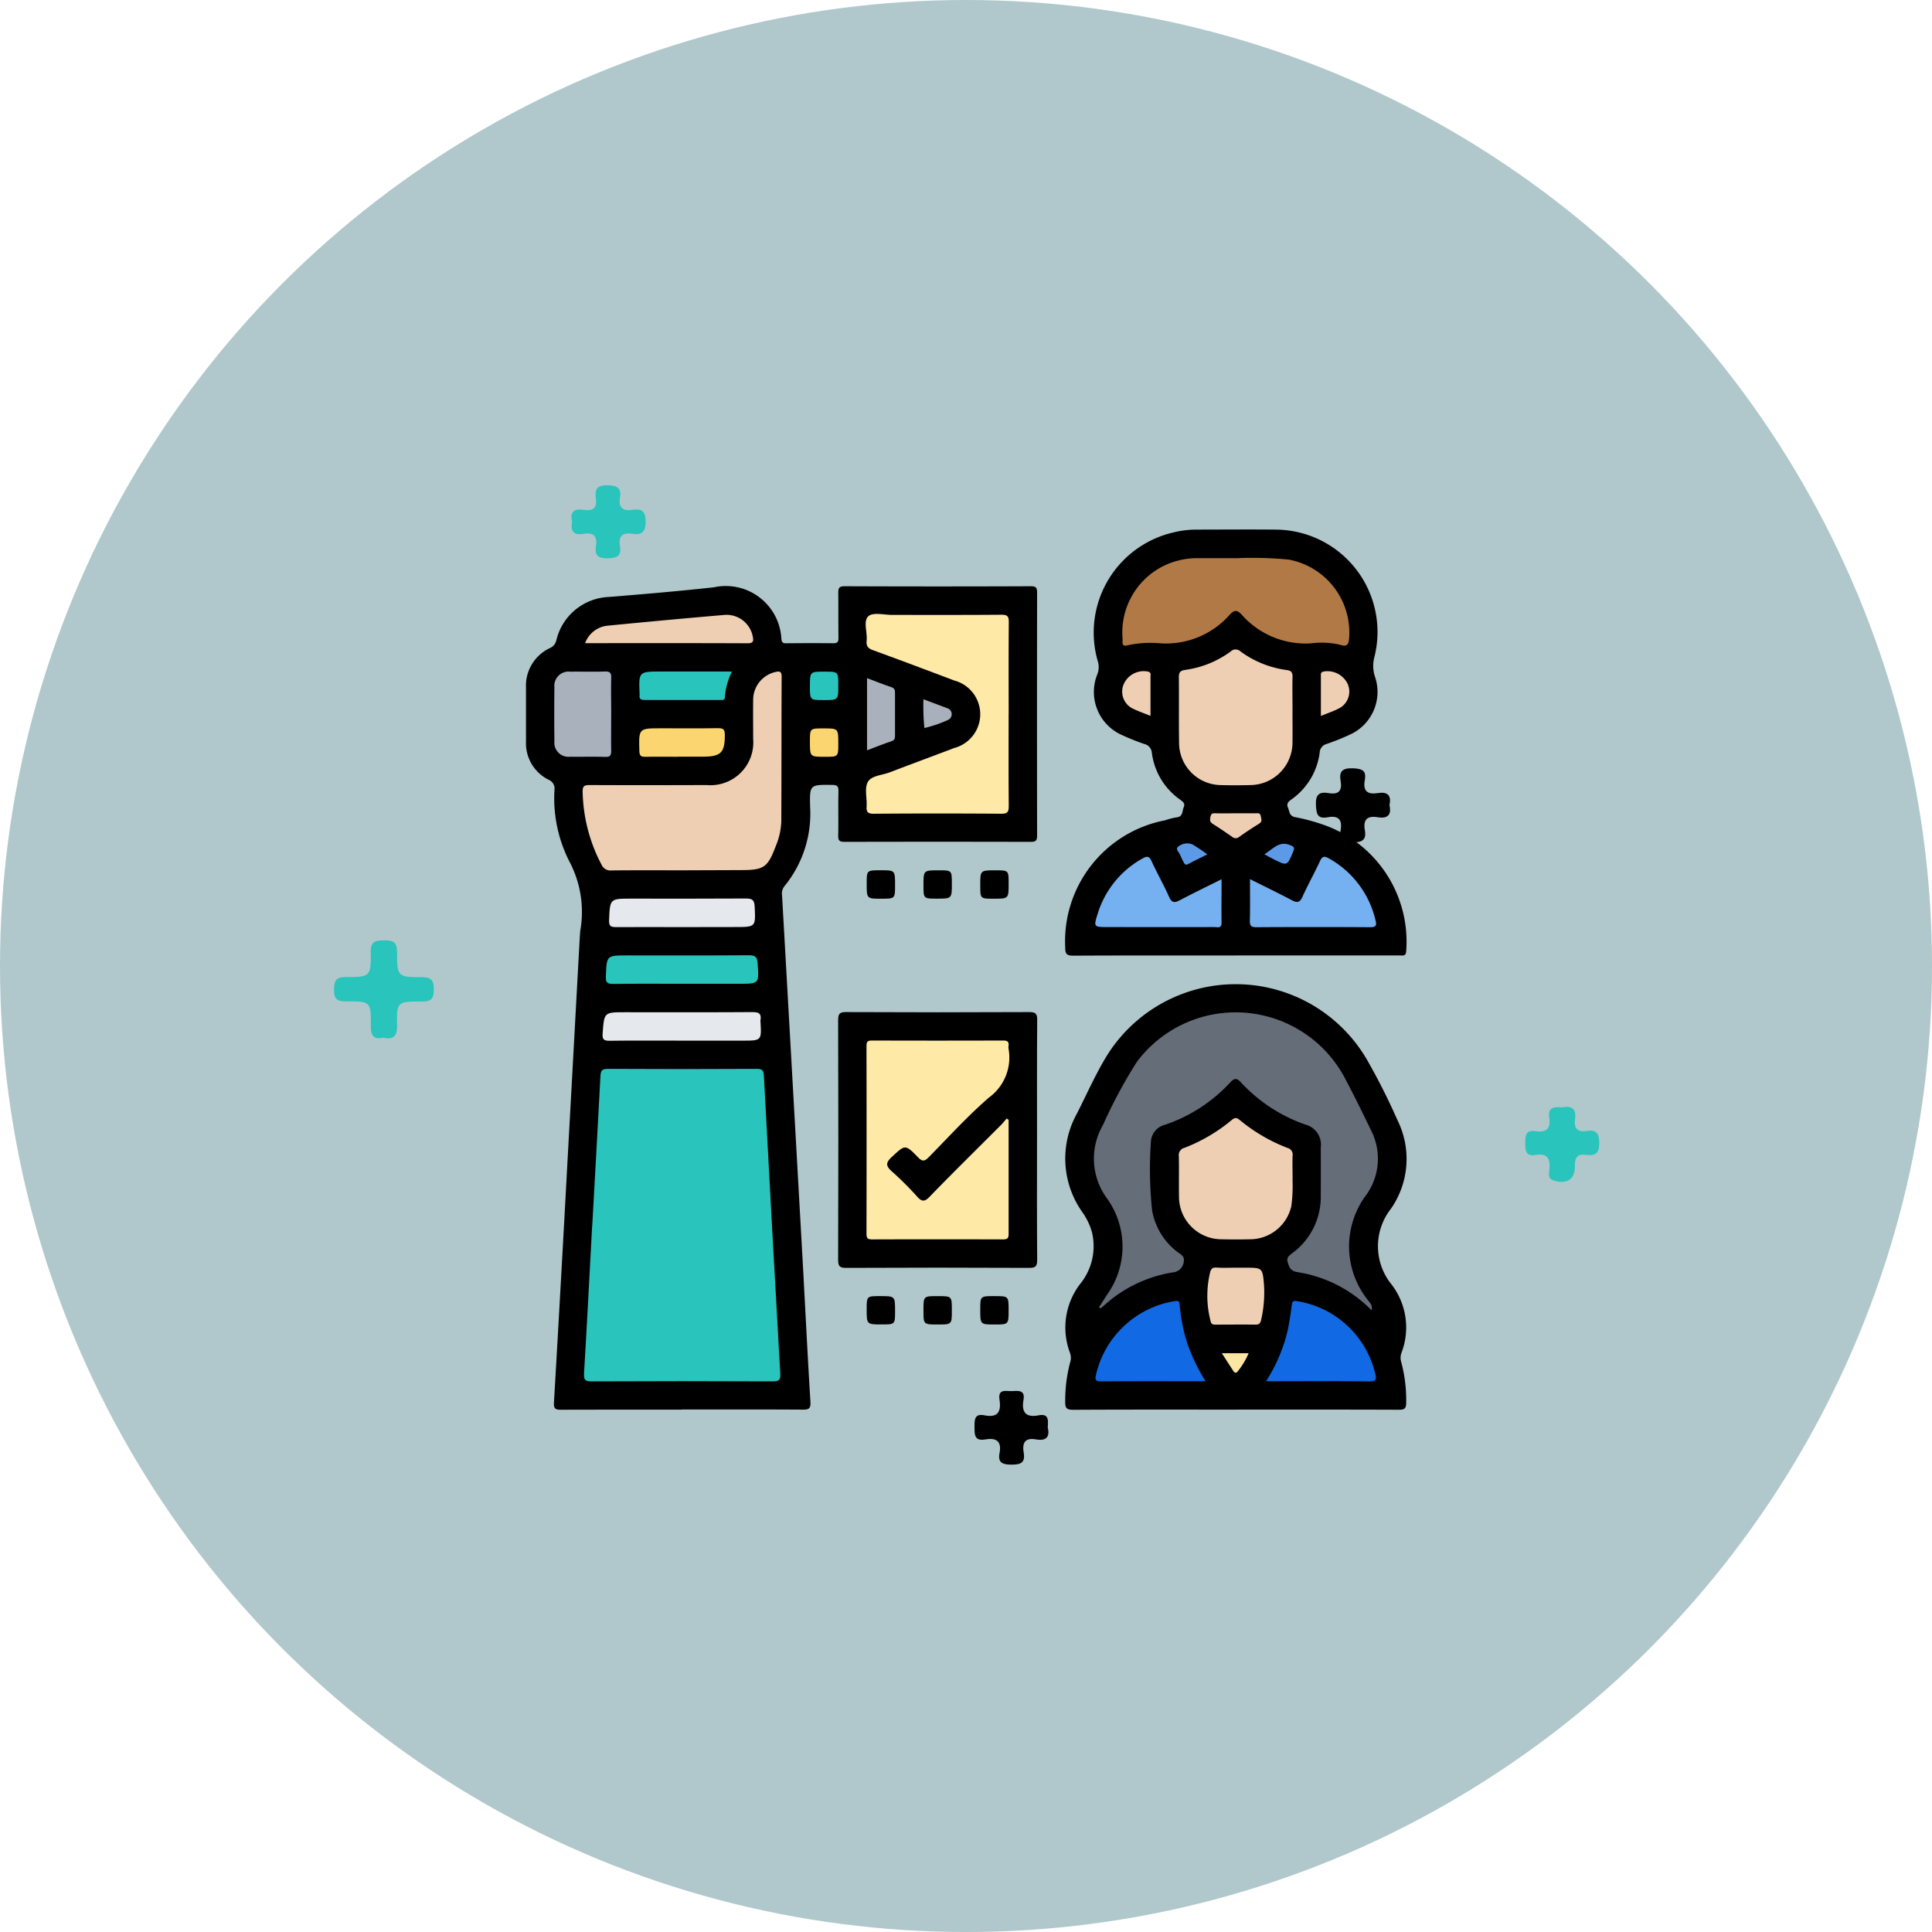 <svg xmlns="http://www.w3.org/2000/svg" xmlns:xlink="http://www.w3.org/1999/xlink" width="90.773" height="90.773" viewBox="0 0 90.773 90.773">
  <defs>
    <clipPath id="clip-path">
      <rect id="Rectángulo_37276" data-name="Rectángulo 37276" width="41.373" height="41.355" fill="none"/>
    </clipPath>
  </defs>
  <g id="Grupo_163987" data-name="Grupo 163987" transform="translate(-5099 9996)">
    <circle id="Elipse_4762" data-name="Elipse 4762" cx="45.387" cy="45.387" r="45.387" transform="translate(5099 -9996)" fill="#b0c8cb"/>
    <g id="Grupo_158816" data-name="Grupo 158816" transform="translate(4035 -14433.933)">
      <g id="Grupo_156871" data-name="Grupo 156871" transform="translate(1079 4459)">
        <rect id="Rectángulo_37271" data-name="Rectángulo 37271" width="61" height="50" transform="translate(0 -0.068)" fill="none"/>
        <g id="Grupo_156870" data-name="Grupo 156870" transform="translate(9.713 3.816)">
          <g id="Grupo_156869" data-name="Grupo 156869" clip-path="url(#clip-path)">
            <path id="Trazado_128612" data-name="Trazado 128612" d="M7.315,46.363c-1.889,0-3.779,0-5.668.005-.258,0-.35-.041-.333-.333q.343-5.885.66-11.771.267-4.846.531-9.692c.013-.236.026-.471.045-.707a5.055,5.055,0,0,0-.479-3.194,6.546,6.546,0,0,1-.733-3.42.448.448,0,0,0-.271-.48A1.917,1.917,0,0,1,0,14.975C0,14.128,0,13.28,0,12.433A1.947,1.947,0,0,1,1.12,10.584a.531.531,0,0,0,.311-.39A2.647,2.647,0,0,1,3.89,8.181c1.646-.133,3.293-.274,4.935-.454A2.617,2.617,0,0,1,12,10.156c.022.166.071.2.223.2.736-.006,1.473-.01,2.209,0,.209,0,.252-.069.249-.261-.01-.694,0-1.389-.009-2.083,0-.231.02-.337.3-.335q4.375.018,8.751,0c.244,0,.292.077.291.3q-.01,5.709,0,11.417c0,.242-.074.293-.3.293q-4.376-.011-8.751,0c-.242,0-.3-.073-.293-.3.015-.694-.006-1.389.011-2.083.006-.243-.075-.291-.3-.293-1.037-.011-1.058-.018-1.032,1.012a5.39,5.39,0,0,1-1.207,3.749.548.548,0,0,0-.111.425q.482,8.506.959,17.011c.126,2.26.234,4.521.374,6.78.021.338-.083.377-.377.375-1.889-.012-3.779-.006-5.668-.006" transform="translate(0 -5.016)"/>
            <path id="Trazado_128613" data-name="Trazado 128613" d="M81.045,81.564c-2.542,0-5.083-.006-7.624.008-.309,0-.394-.068-.386-.383a6.971,6.971,0,0,1,.233-1.851.685.685,0,0,0-.011-.446,3.365,3.365,0,0,1,.481-3.234,2.81,2.81,0,0,0,.555-2.425,3.085,3.085,0,0,0-.443-.933,4.351,4.351,0,0,1-.264-4.647c.406-.8.775-1.627,1.222-2.407a7.134,7.134,0,0,1,12.435-.07,30.713,30.713,0,0,1,1.4,2.781,4.1,4.1,0,0,1-.3,4.163,2.852,2.852,0,0,0,.032,3.574,3.315,3.315,0,0,1,.459,3.2.682.682,0,0,0-.009.446,6.822,6.822,0,0,1,.23,1.893c0,.279-.081.338-.346.336-2.555-.01-5.111-.006-7.666-.006" transform="translate(-47.7 -40.217)"/>
            <path id="Trazado_128614" data-name="Trazado 128614" d="M81.048,20.01c-2.542,0-5.085-.006-7.627.008-.312,0-.384-.073-.384-.384a5.787,5.787,0,0,1,4.693-5.976,3.241,3.241,0,0,1,.521-.136c.329-.023.275-.3.356-.484s-.061-.269-.185-.36A3.178,3.178,0,0,1,77.109,10.5a.461.461,0,0,0-.363-.429,10.32,10.32,0,0,1-1-.4,2.213,2.213,0,0,1-1.2-2.874.923.923,0,0,0,.025-.6A4.828,4.828,0,0,1,78.121.133,4.469,4.469,0,0,1,79.192,0c1.236,0,2.473-.012,3.709,0a4.809,4.809,0,0,1,4.665,5.977,1.6,1.6,0,0,0,.034.961,2.2,2.2,0,0,1-1.2,2.7,11.1,11.1,0,0,1-1.079.433.437.437,0,0,0-.328.41,3.184,3.184,0,0,1-1.311,2.185c-.141.1-.267.193-.177.4.077.179.049.389.343.446a9.013,9.013,0,0,1,1.478.412A5.815,5.815,0,0,1,89.058,19.8c-.012.255-.155.207-.3.208h-7.71" transform="translate(-47.702 0)"/>
            <path id="Trazado_128615" data-name="Trazado 128615" d="M51.623,71.357c0,1.875-.008,3.75.008,5.626,0,.311-.071.385-.383.384q-4.293-.021-8.585,0c-.311,0-.385-.072-.384-.384q.019-5.626,0-11.251c0-.31.071-.385.383-.384q4.293.021,8.586,0c.311,0,.386.071.384.383-.017,1.875-.008,3.75-.008,5.626" transform="translate(-27.613 -42.68)"/>
            <path id="Trazado_128616" data-name="Trazado 128616" d="M47.48,46.846c0,.637,0,.637-.655.637-.678,0-.678,0-.678-.7,0-.637,0-.637.655-.637.678,0,.678,0,.678.7" transform="translate(-30.139 -30.141)"/>
            <path id="Trazado_128617" data-name="Trazado 128617" d="M55.171,46.78c0,.7,0,.7-.715.7-.619,0-.619,0-.619-.631,0-.7,0-.7.715-.7.619,0,.619,0,.619.631" transform="translate(-35.162 -30.141)"/>
            <path id="Trazado_128618" data-name="Trazado 128618" d="M62.861,46.783c0,.7,0,.7-.717.7-.617,0-.617,0-.617-.634,0-.7,0-.7.717-.7.617,0,.617,0,.617.634" transform="translate(-40.184 -30.141)"/>
            <path id="Trazado_128619" data-name="Trazado 128619" d="M46.146,104.45c0-.631,0-.631.619-.631.715,0,.715,0,.715.7,0,.631,0,.631-.619.631-.715,0-.715,0-.715-.7" transform="translate(-30.139 -67.806)"/>
            <path id="Trazado_128620" data-name="Trazado 128620" d="M55.171,104.487c0,.666,0,.666-.668.666s-.666,0-.666-.668,0-.665.668-.665.666,0,.666.668" transform="translate(-35.162 -67.806)"/>
            <path id="Trazado_128621" data-name="Trazado 128621" d="M61.527,104.453c0-.634,0-.634.658-.634.675,0,.675,0,.675.658,0,.676,0,.676-.658.676-.675,0-.675,0-.675-.7" transform="translate(-40.184 -67.806)"/>
            <path id="Trazado_128622" data-name="Trazado 128622" d="M8.243,80.389c.129-2.329.263-4.658.383-6.987.012-.246.044-.364.34-.362q3.5.02,7,0c.246,0,.327.056.341.318q.369,6.988.769,13.974c.018.31-.035.393-.359.392q-4.251-.021-8.5,0c-.323,0-.379-.08-.36-.391.14-2.314.257-4.63.382-6.946h0" transform="translate(-5.129 -47.704)" fill="#29c4bb"/>
            <path id="Trazado_128623" data-name="Trazado 128623" d="M12.381,28.585c-1.111,0-2.222-.006-3.332.005a.462.462,0,0,1-.487-.271,7.635,7.635,0,0,1-.886-3.43c-.007-.276.092-.311.331-.31,1.833.009,3.666.006,5.5,0a2.013,2.013,0,0,0,2.18-2.177c0-.611-.008-1.222,0-1.833a1.342,1.342,0,0,1,1.038-1.3c.2-.047.3-.037.3.218-.011,2.263-.005,4.526-.016,6.789a3.261,3.261,0,0,1-.245,1.133c-.4,1.055-.56,1.166-1.673,1.166Z" transform="translate(-5.013 -12.577)" fill="#efcfb3"/>
            <path id="Trazado_128624" data-name="Trazado 128624" d="M52.727,16.133c0,1.431-.007,2.862.006,4.292,0,.267-.029.383-.346.381q-3-.024-6,0c-.288,0-.348-.092-.332-.351.024-.387-.109-.847.059-1.144s.674-.315,1.032-.452c1.009-.386,2.022-.761,3.032-1.144a1.64,1.64,0,0,0-.007-3.17c-1.27-.479-2.539-.96-3.815-1.423-.238-.086-.326-.2-.3-.447.041-.4-.172-.926.085-1.152.222-.195.74-.058,1.127-.059,1.709,0,3.418.006,5.127-.008.275,0,.342.074.34.343-.013,1.445-.006,2.89-.006,4.334" transform="translate(-30.051 -7.456)" fill="#fee9a6"/>
            <path id="Trazado_128625" data-name="Trazado 128625" d="M6.51,21.236c0,.569-.008,1.138,0,1.707,0,.209-.042.294-.272.287-.555-.017-1.11,0-1.665-.008a.662.662,0,0,1-.731-.719q-.015-1.27,0-2.54a.671.671,0,0,1,.756-.737c.541-.008,1.083.011,1.623-.008.251-.009.3.089.29.312-.014.569,0,1.138,0,1.707" transform="translate(-2.507 -12.551)" fill="#a9b1bc"/>
            <path id="Trazado_128626" data-name="Trazado 128626" d="M14.114,66.692c-1.138,0-2.276-.009-3.413.007-.28,0-.343-.075-.324-.348.072-.992.062-.993,1.07-.993,1.984,0,3.969.007,5.952-.007.3,0,.446.056.394.376a.393.393,0,0,0,0,.083c.051.882.051.882-.854.882Z" transform="translate(-6.775 -42.682)" fill="#e5e8ec"/>
            <path id="Trazado_128627" data-name="Trazado 128627" d="M14.359,59c-1.07,0-2.14-.009-3.209.007-.277,0-.345-.076-.334-.348.038-.992.027-.992,1-.992,1.9,0,3.807.007,5.71-.007.293,0,.4.056.42.374.068.967.086.966-.878.966H14.359" transform="translate(-7.063 -37.661)" fill="#29c4bb"/>
            <path id="Trazado_128628" data-name="Trazado 128628" d="M14.68,51.315c-1.026,0-2.052-.006-3.078,0-.244,0-.361-.02-.348-.325.044-1.012.028-1.013,1.049-1.013,1.788,0,3.577.006,5.365-.006.286,0,.411.043.426.369.046.972.062.971-.919.971Z" transform="translate(-7.35 -32.639)" fill="#e5e8ec"/>
            <path id="Trazado_128629" data-name="Trazado 128629" d="M8,12.889a1.258,1.258,0,0,1,1.07-.826q2.712-.267,5.427-.5a1.255,1.255,0,0,1,1.38,1c.039.194.053.33-.238.328-2.525-.011-5.05-.006-7.639-.006" transform="translate(-5.224 -7.55)" fill="#efcfb3"/>
            <path id="Trazado_128630" data-name="Trazado 128630" d="M19.694,19.236a3.376,3.376,0,0,0-.328,1.184c0,.176-.127.148-.232.148-1.179,0-2.358,0-3.537,0-.175,0-.265-.044-.238-.231a.209.209,0,0,0,0-.042c-.045-1.064-.045-1.064,1.026-1.064h3.31" transform="translate(-10.021 -12.563)" fill="#29c4bb"/>
            <path id="Trazado_128631" data-name="Trazado 128631" d="M17.135,28.247c-.5,0-1-.009-1.5,0-.208.006-.281-.042-.288-.27-.029-1.068-.038-1.068,1.026-1.068.888,0,1.776.009,2.663-.006.249,0,.328.051.327.316,0,.832-.181,1.023-1.024,1.023H17.135" transform="translate(-10.02 -17.574)" fill="#fbd670"/>
            <path id="Trazado_128632" data-name="Trazado 128632" d="M46.2,20.116c.4.152.774.3,1.152.428.164.054.162.161.162.289q0,.979,0,1.957c0,.127,0,.234-.162.289-.378.125-.748.276-1.152.428Z" transform="translate(-30.176 -13.138)" fill="#a9b1bc"/>
            <path id="Trazado_128633" data-name="Trazado 128633" d="M39.156,28.259c-.7,0-.7,0-.7-.717,0-.617,0-.617.634-.617.7,0,.7,0,.7.717,0,.617,0,.617-.634.617" transform="translate(-25.116 -17.585)" fill="#fbd670"/>
            <path id="Trazado_128634" data-name="Trazado 128634" d="M39.134,19.236c.656,0,.656,0,.656.637,0,.7,0,.7-.678.7-.656,0-.656,0-.656-.637,0-.7,0-.7.678-.7" transform="translate(-25.116 -12.563)" fill="#29c4bb"/>
            <path id="Trazado_128635" data-name="Trazado 128635" d="M53.818,22.973c.409.154.767.286,1.124.423a.29.29,0,0,1,.21.278.3.3,0,0,1-.2.283.58.58,0,0,1-.075.035,6.085,6.085,0,0,1-1.009.335,10.223,10.223,0,0,1-.045-1.353" transform="translate(-35.149 -15.004)" fill="#a8b0bb"/>
            <path id="Trazado_128636" data-name="Trazado 128636" d="M77.165,79.233q.183-.287.366-.574a3.88,3.88,0,0,0,.01-4.532,3.148,3.148,0,0,1-.193-3.454,23.092,23.092,0,0,1,1.593-2.967,5.8,5.8,0,0,1,9.757.735c.43.809.835,1.631,1.231,2.456a2.92,2.92,0,0,1-.2,3.046,4.034,4.034,0,0,0,.041,4.925c.1.138.254.263.2.514a6.2,6.2,0,0,0-3.511-1.8c-.3-.06-.361-.222-.432-.463s.088-.323.227-.432a3.279,3.279,0,0,0,1.327-2.7q.006-1.125,0-2.25a.975.975,0,0,0-.724-1.084,7.465,7.465,0,0,1-3.033-1.99c-.19-.205-.306-.195-.489,0a7.373,7.373,0,0,1-3.074,2,.863.863,0,0,0-.66.78,18.565,18.565,0,0,0,.056,3.242,3.119,3.119,0,0,0,1.184,1.948c.148.121.361.18.3.479a.559.559,0,0,1-.517.487,6.3,6.3,0,0,0-2.869,1.25c-.176.143-.346.294-.519.441l-.074-.062" transform="translate(-50.239 -42.699)" fill="#656d78"/>
            <path id="Trazado_128637" data-name="Trazado 128637" d="M93.768,82.584a6.941,6.941,0,0,1-.057,1.256,1.992,1.992,0,0,1-1.919,1.551q-.687.015-1.374,0A2,2,0,0,1,88.435,83.4c-.01-.638.007-1.277-.008-1.915a.349.349,0,0,1,.268-.391,7.91,7.91,0,0,0,2.21-1.3c.143-.119.23-.135.382-.007A8.051,8.051,0,0,0,93.533,81.1a.32.32,0,0,1,.239.367c-.012.347,0,.694,0,1.112" transform="translate(-57.754 -52.048)" fill="#efcfb3"/>
            <path id="Trazado_128638" data-name="Trazado 128638" d="M82.309,108.246c-1.685,0-3.3-.008-4.906.007-.326,0-.28-.151-.233-.357a4.537,4.537,0,0,1,3.687-3.416c.167-.025.219,0,.233.165a7.986,7.986,0,0,0,.378,1.871,8.669,8.669,0,0,0,.842,1.73" transform="translate(-50.379 -68.232)" fill="#1169e3"/>
            <path id="Trazado_128639" data-name="Trazado 128639" d="M100.233,108.248a7.644,7.644,0,0,0,1.021-2.4c.078-.379.135-.764.186-1.148.023-.177.046-.262.271-.213a4.493,4.493,0,0,1,3.641,3.358c.077.275.1.418-.288.412-1.512-.024-3.025-.01-4.538-.01Z" transform="translate(-65.464 -68.234)" fill="#1169e3"/>
            <path id="Trazado_128640" data-name="Trazado 128640" d="M93.608,99.941h.5c.733,0,.769.011.831.751a5.711,5.711,0,0,1-.131,1.7c-.037.169-.1.226-.27.223-.625-.009-1.251,0-1.876,0-.121,0-.2-.015-.229-.167a4.7,4.7,0,0,1-.019-2.3c.058-.193.137-.225.318-.213.29.021.583.006.875.006v.01" transform="translate(-60.268 -65.262)" fill="#efcfb3"/>
            <path id="Trazado_128641" data-name="Trazado 128641" d="M94.252,111.559H95.51a3.594,3.594,0,0,1-.489.823c-.1.143-.172.1-.246-.016-.162-.249-.323-.5-.523-.807" transform="translate(-61.558 -72.861)" fill="#fbe6a4"/>
            <path id="Trazado_128642" data-name="Trazado 128642" d="M86.232,3.843a17.928,17.928,0,0,1,2.338.07,3.485,3.485,0,0,1,2.845,3.663c-.02.293-.067.465-.436.338a3.83,3.83,0,0,0-1.365-.063,4.01,4.01,0,0,1-3.235-1.334c-.211-.232-.345-.268-.577-.012A3.99,3.99,0,0,1,82.574,7.85,5.073,5.073,0,0,0,81,7.942c-.309.089-.218-.193-.231-.31A3.487,3.487,0,0,1,82.947,4.1a3.641,3.641,0,0,1,1.34-.254c.6,0,1.194,0,1.945,0" transform="translate(-52.739 -2.505)" fill="#b17946"/>
            <path id="Trazado_128643" data-name="Trazado 128643" d="M93.766,19.146c0,.486.007.972,0,1.458a2,2,0,0,1-1.977,2c-.472.011-.945.014-1.416,0a1.987,1.987,0,0,1-1.935-1.954c-.017-1.041,0-2.083-.011-3.124,0-.238.087-.3.3-.333a4.684,4.684,0,0,0,2.135-.865.331.331,0,0,1,.465,0,4.738,4.738,0,0,0,2.176.873c.214.028.27.12.265.324-.012.541,0,1.083,0,1.624" transform="translate(-57.753 -10.601)" fill="#efcfb3"/>
            <path id="Trazado_128644" data-name="Trazado 128644" d="M83.051,45.368c0,.717-.009,1.378,0,2.039.006.292-.193.211-.339.211q-2.268.006-4.536,0h-.458c-.677,0-.684,0-.484-.634A4.467,4.467,0,0,1,79.33,44.4c.214-.124.322-.122.435.125.26.566.569,1.109.823,1.677.126.281.251.287.5.157.632-.334,1.278-.645,1.967-.989" transform="translate(-50.371 -28.944)" fill="#75b0f1"/>
            <path id="Trazado_128645" data-name="Trazado 128645" d="M98.044,45.369c.689.345,1.333.656,1.966.99.243.128.371.129.5-.154.253-.568.563-1.111.822-1.677.113-.247.22-.249.434-.125a4.492,4.492,0,0,1,2.18,2.907c.053.213.037.321-.238.319q-2.683-.017-5.367,0c-.237,0-.306-.065-.3-.3.016-.633.006-1.266.006-1.959" transform="translate(-64.03 -28.948)" fill="#75b0f1"/>
            <path id="Trazado_128646" data-name="Trazado 128646" d="M107.667,21.268c0-.656,0-1.263,0-1.87,0-.089-.025-.179.122-.215a1.055,1.055,0,0,1,1.134.577.885.885,0,0,1-.39,1.145c-.263.142-.553.234-.867.364" transform="translate(-70.319 -12.514)" fill="#efcfb3"/>
            <path id="Trazado_128647" data-name="Trazado 128647" d="M82.088,21.273c-.3-.121-.547-.207-.782-.319a.888.888,0,0,1-.494-1.136,1.025,1.025,0,0,1,1.139-.63c.18.035.134.147.134.245,0,.6,0,1.19,0,1.841" transform="translate(-52.743 -12.52)" fill="#efcfb3"/>
            <path id="Trazado_128648" data-name="Trazado 128648" d="M93.875,38.412c.305,0,.611,0,.916,0,.112,0,.221-.032.251.132.025.135.089.255-.079.358-.319.2-.63.4-.936.621a.252.252,0,0,1-.335-.01c-.3-.206-.593-.41-.9-.6-.151-.093-.144-.193-.11-.346.041-.183.148-.157.277-.154.3.007.611,0,.916,0h0" transform="translate(-60.52 -25.084)" fill="#eeceb3"/>
            <path id="Trazado_128649" data-name="Trazado 128649" d="M89.6,43.011c-.334.168-.615.3-.89.45-.12.064-.174.015-.221-.089a3.046,3.046,0,0,1-.144-.3c-.046-.145-.272-.317-.109-.426a.664.664,0,0,1,.665-.107,7.854,7.854,0,0,1,.7.469" transform="translate(-57.592 -27.75)" fill="#5c9ae8"/>
            <path id="Trazado_128650" data-name="Trazado 128650" d="M100.015,43.048c.419-.263.7-.654,1.23-.425.179.078.194.125.125.292-.283.685-.278.688-.934.358-.12-.06-.238-.127-.421-.226" transform="translate(-65.322 -27.792)" fill="#5c9ae8"/>
            <path id="Trazado_128651" data-name="Trazado 128651" d="M52.808,72.927c0,1.79,0,3.579,0,5.369,0,.205-.066.252-.26.252q-3.082-.01-6.165,0c-.2,0-.253-.064-.253-.259q.009-4.415,0-8.83c0-.2.057-.256.256-.255q3.082.01,6.165,0c.2,0,.283.055.253.256a.4.4,0,0,0,0,.125,2.323,2.323,0,0,1-.923,2.3c-.993.863-1.885,1.843-2.809,2.784-.186.19-.3.254-.517.025-.61-.631-.607-.6-1.242-.013-.283.263-.276.416,0,.665A14.849,14.849,0,0,1,48.5,76.526c.224.25.352.273.6.013,1.1-1.135,2.231-2.245,3.349-3.365.1-.1.177-.2.266-.306l.088.059" transform="translate(-30.132 -45.199)" fill="#fee9a6"/>
          </g>
        </g>
      </g>
      <g id="Grupo_156897" data-name="Grupo 156897" transform="translate(1079.694 4460.734)">
        <path id="Trazado_126894" data-name="Trazado 126894" d="M15.633,124.208c-.48.107-.591-.119-.587-.568.012-1.124-.007-1.144-1.17-1.137-.433,0-.567-.132-.559-.56.008-.4.081-.585.541-.583,1.166,0,1.2-.019,1.184-1.183-.006-.527.253-.536.643-.54s.593.061.593.529c0,1.179.024,1.2,1.176,1.2.446,0,.551.159.552.573s-.1.572-.55.57c-1.174-.007-1.2.015-1.176,1.128.012.516-.178.667-.647.576" transform="translate(-13.318 -98.255)" fill="#29c4bb"/>
        <path id="Trazado_126895" data-name="Trazado 126895" d="M213.737,151.162c.43-.082.668.06.6.547-.059.407.081.634.532.564s.6.093.606.567c0,.5-.2.612-.623.555-.4-.055-.533.121-.525.524.013.631-.378.873-.988.682-.29-.091-.226-.322-.208-.5.051-.5-.063-.8-.652-.7-.455.077-.483-.208-.482-.558s.015-.632.477-.561c.5.077.734-.105.651-.631-.079-.5.243-.525.615-.48" transform="translate(-156.029 -121.937)" fill="#29c4bb"/>
        <path id="Trazado_126896" data-name="Trazado 126896" d="M210.906,69.361c.111.479-.108.643-.558.568-.487-.082-.685.118-.6.6.083.468-.119.58-.573.584s-.644-.134-.563-.589c.087-.485-.115-.685-.6-.594-.5.094-.543-.167-.562-.587-.022-.493.169-.621.6-.547.467.081.641-.112.561-.567-.076-.436.065-.613.551-.6.428.015.676.076.584.567s.121.676.6.6c.45-.076.669.086.557.565" transform="translate(-161.317 -54.333)" fill="#010000"/>
        <path id="Trazado_126897" data-name="Trazado 126897" d="M55.228,186.735c.1.447-.116.611-.563.531-.525-.095-.649.178-.574.62.084.492-.155.568-.587.565-.413,0-.635-.1-.548-.541.114-.585-.178-.728-.682-.642s-.492-.238-.494-.592.007-.634.474-.541c.628.124.788-.177.7-.739-.081-.538.328-.383.6-.4.29-.017.613-.055.528.412-.1.577.1.844.708.727.509-.1.447.257.432.6" transform="translate(-21.688 -142.438)" fill="#010000"/>
        <path id="Trazado_126898" data-name="Trazado 126898" d="M121.787,17.519c-.12-.51.162-.61.58-.548.434.064.6-.115.539-.543s.061-.622.552-.612c.452.009.658.126.58.59s.139.631.585.564c.413-.062.62.037.623.542s-.192.656-.643.584c-.476-.076-.638.141-.564.585.083.5-.185.556-.6.565-.449.009-.595-.159-.529-.571.072-.451-.095-.657-.565-.578s-.656-.112-.553-.579" transform="translate(-110.604 -15.817)" fill="#29c4bb"/>
      </g>
    </g>
  </g>
</svg>
